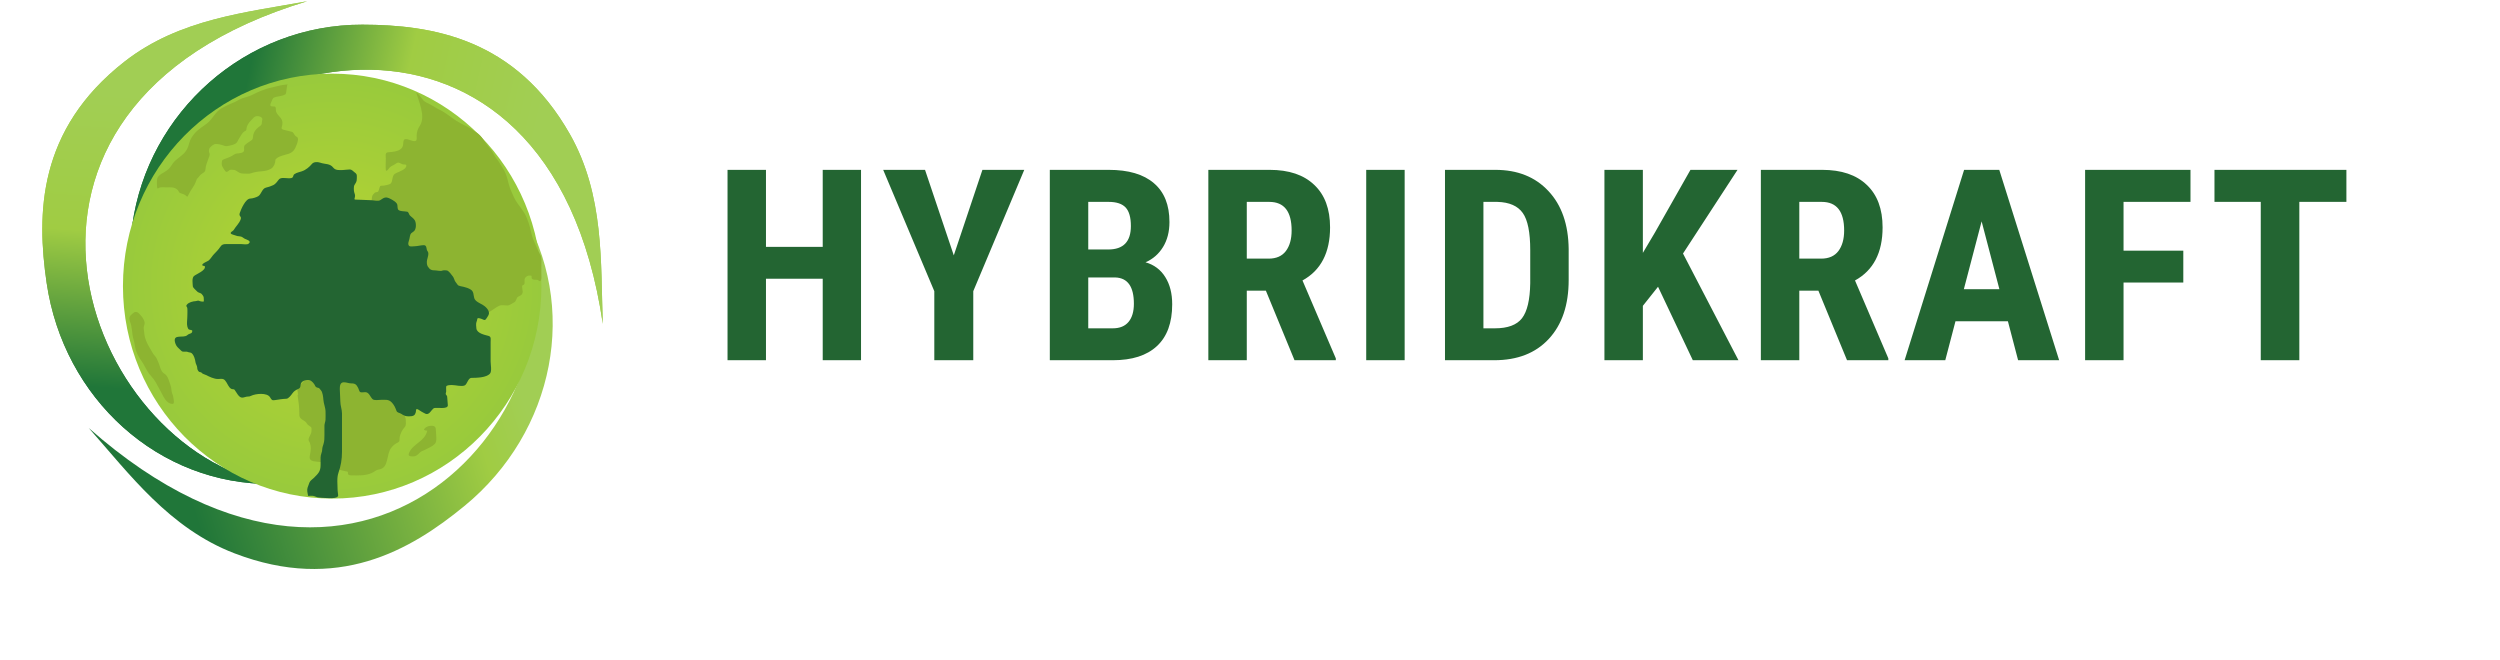 <svg width="1159" height="306" viewBox="0 0 1159 306" fill="none" xmlns="http://www.w3.org/2000/svg">
<path d="M61.305 104.403C90.116 19.677 254.835 -18.333 279.454 150.141C278.435 121.683 280.2 90.466 264.259 62.306C239.039 17.75 200.352 11.505 168.017 11.44C113.89 11.331 68.609 51.878 61.305 104.403Z" fill="url(#paint0_linear)"/>
<path d="M61.305 104.403C90.116 19.677 254.835 -18.333 279.454 150.141C278.435 121.683 280.2 90.466 264.259 62.306C239.039 17.75 200.352 11.505 168.017 11.44C113.89 11.331 68.609 51.878 61.305 104.403Z" fill="url(#paint1_linear)"/>
<path d="M241.172 96.764C278.78 183.007 173.264 315.315 41.115 198.398C59.998 219.712 78.489 244.925 108.699 256.521C156.497 274.867 190.325 255.084 215.32 234.571C257.162 200.235 268.937 141.945 241.172 96.764Z" fill="url(#paint2_linear)"/>
<path d="M126.404 224.392C38.359 208.374 -20.606 49.733 142.405 0.57C114.407 5.769 83.271 8.622 57.765 28.535C17.41 60.043 16.931 99.228 21.629 131.22C29.492 184.772 73.376 224.903 126.404 224.392Z" fill="url(#paint3_linear)"/>
<path d="M126.404 224.392C38.359 208.374 -20.606 49.733 142.405 0.57C114.407 5.769 83.271 8.622 57.765 28.535C17.41 60.043 16.931 99.228 21.629 131.22C29.492 184.772 73.376 224.903 126.404 224.392Z" fill="url(#paint4_linear)"/>
<ellipse cx="154" cy="132.645" rx="97" ry="98.5" fill="url(#paint5_radial)"/>
<path d="M132.702 42.532C132.857 41.678 132.972 40.218 133.154 39.359C133.269 39.282 133.316 39.244 133.45 39.211C134.218 39.019 131.867 39.297 131.082 39.408C129.307 39.659 127.658 40.215 125.936 40.576C125.011 40.769 124.033 41.011 123.141 41.316C121.676 41.816 120.201 42.397 118.8 43.058C117.362 43.738 116.149 44.484 114.542 44.9C113.119 45.268 111.635 45.711 110.399 46.478C109.212 47.215 107.882 47.679 106.609 48.237C105.389 48.772 104.236 49.429 103.041 50.013C99.953 51.523 98.718 55.046 96.094 57.116C94.136 58.661 92.028 59.792 90.356 61.703C89.135 63.099 88.156 64.631 87.693 66.438C87.244 68.188 86.593 69.791 85.292 71.091C83.664 72.72 81.716 73.736 80.261 75.539C79.631 76.32 79.226 77.249 78.527 77.98C77.761 78.781 76.847 79.435 75.879 79.97C74.568 80.695 72.862 81.694 72.788 83.423C72.747 84.397 72.689 85.458 72.797 86.431C72.867 87.062 72.875 87.662 73.454 87.237C74.352 86.579 75.849 86.859 76.891 86.859C78.878 86.859 80.941 86.523 82.431 88.141C82.932 88.685 82.865 89.279 83.582 89.522C84.457 89.82 85.308 90.025 86.065 90.591C86.48 90.901 86.763 91.462 87.052 90.969C87.475 90.247 87.748 89.464 88.203 88.75C88.892 87.665 89.612 86.617 90.241 85.494C90.552 84.94 90.68 84.31 90.981 83.768C91.173 83.422 91.114 83.055 91.442 82.781C92.032 82.289 92.379 81.631 92.913 81.096C93.94 80.069 95.175 80.034 95.264 78.424C95.359 76.712 96.008 75.416 96.522 73.829C96.834 72.866 97.501 71.895 97.048 70.878C96.774 70.26 96.76 69.04 97.262 68.51C97.939 67.794 99.072 66.695 100.123 66.734C101.427 66.783 102.905 67.158 104.118 67.622C104.867 67.909 105.548 67.701 106.313 67.548C107.316 67.348 108.287 67.09 109.182 66.578C110.08 66.065 110.381 64.831 110.95 64.013C111.711 62.919 112.14 61.745 113.292 60.914C113.644 60.661 114.191 60.629 114.213 60.125C114.253 59.216 114.532 58.382 114.986 57.593C115.647 56.444 116.563 55.682 117.403 54.732C118.317 53.699 119.676 53.569 120.864 54.222C121.602 54.628 121.744 55.049 121.53 55.875C121.386 56.43 121.434 57.014 121.3 57.552C121.163 58.097 120.257 58.641 119.853 58.957C118.646 59.9 117.925 60.845 117.469 62.295C117.249 62.993 117.39 64.377 116.811 64.844C115.757 65.692 114.443 66.322 113.506 67.293C112.984 67.834 113.177 68.846 113.177 69.546C113.177 71.062 110.861 71.026 109.774 71.165C109.243 71.233 108.862 71.394 108.426 71.708C107.258 72.547 105.822 73.091 104.48 73.59C103.401 73.991 102.819 74.098 102.819 75.309C102.819 75.782 102.743 76.335 102.901 76.788C103.185 77.599 103.897 78.561 104.381 79.263C104.827 79.909 105.221 79.695 105.77 79.386C106.065 79.221 106.36 78.815 106.675 78.737C107.057 78.641 107.541 78.72 107.933 78.72C108.918 78.72 109.468 79.093 110.284 79.674C111.438 80.496 112.507 80.496 113.881 80.496H113.884C114.677 80.496 115.558 80.617 116.318 80.348C117.935 79.775 119.466 79.54 121.152 79.427C122.706 79.324 124.485 79.003 125.821 78.112C126.978 77.34 127.679 75.564 127.679 74.207C127.679 73.832 128.117 73.515 128.386 73.311C129.895 72.168 132.023 71.902 133.771 71.313C136.197 70.496 136.834 68.921 137.667 66.743C137.952 65.998 138.602 63.893 137.643 63.479C136.795 63.113 136.449 62.328 135.966 61.588C135.738 61.24 135.645 61.187 135.193 61.078C134.083 60.812 132.987 60.538 131.888 60.256C131.078 60.049 130.293 59.949 130.638 58.892C130.873 58.173 130.934 57.629 130.934 56.886C130.934 54.755 128.955 53.843 128.131 52.093C127.748 51.279 128.001 50.53 127.745 49.725C127.481 48.895 125.311 49.88 125.311 48.648C125.311 48.254 125.647 47.559 125.821 47.202C126.173 46.476 126.281 45.569 127.095 45.212C128.735 44.495 130.791 44.767 132.357 43.667C132.597 43.498 132.648 42.831 132.702 42.532Z" fill="#8DB431"/>
<path d="M194.661 58.241C197.445 54.065 194.121 46.895 192.94 42.851C193.64 43.317 194.411 44.061 194.89 44.752C195.207 45.21 195.639 45.614 195.925 46.1C196.587 47.225 198.566 47.949 199.655 48.53C201.072 49.287 202.292 50.181 203.758 50.865C206.588 52.185 208.898 54.312 211.567 56.015C213.134 57.014 214.762 57.799 216.436 58.606L216.452 58.614C217.984 59.352 219.197 60.388 220.652 61.261C222.872 62.593 224.014 64.593 225.429 66.675C226.355 68.039 227.568 69.161 228.389 70.61C228.992 71.675 229.501 72.703 230.29 73.654C231.381 74.972 232.161 76.542 233.13 77.962C235.299 81.144 235.397 84.954 236.908 88.406C237.757 90.349 238.677 92.602 239.94 94.302C241.023 95.761 242.119 97.177 243.068 98.731C243.968 100.203 244.553 101.859 245.125 103.48L245.126 103.483C246.061 106.134 246.33 109.17 247.533 111.726C248.53 113.846 249.194 116.013 250.432 118.019C251.218 119.291 251.024 121.011 250.986 122.459C250.932 124.514 250.986 126.53 250.986 128.608C250.986 129.183 250.847 130.827 249.903 130.22C249.363 129.873 249.441 129.713 248.748 129.703C248.086 129.693 247.178 129.766 246.654 129.269C246.135 128.777 246.87 127.776 245.956 127.753C244.981 127.73 244.469 127.773 243.742 128.499C243.188 129.054 243.188 129.414 243.189 130.17L243.189 130.244C243.189 130.781 243.321 131.488 242.924 131.917C242.701 132.157 242.337 132.166 242.154 132.35C241.852 132.652 242.332 134.721 242.322 135.165C242.291 136.588 241.449 136.977 240.33 137.493L240.289 137.512C239.273 137.981 239.475 139.658 238.316 140.207C237.358 140.66 236.353 141.583 235.271 141.615C234.142 141.648 232.608 141.267 231.565 141.711C229.51 142.587 227.856 144.308 225.802 145.104C224.928 145.443 223.652 145.431 222.878 144.864C222.435 144.539 222.243 144.024 221.843 143.697C221.202 143.172 218.232 143.092 217.716 142.987C214.729 142.378 211.73 141.583 209.112 139.954C207.346 138.856 206.788 137.339 205.406 136.032C204.662 135.328 203.053 135.36 202.206 135.25C198.532 134.77 194.817 134.226 191.352 132.831C189.391 132.041 187.337 130.908 186.503 128.86C186.001 127.628 185.898 125.992 185.576 124.673C185.254 123.35 185.015 122.083 184.806 120.738C184.341 117.744 183.124 115.481 181.076 113.218C180.158 112.203 179.116 111.651 177.839 111.184C176.036 110.526 173.422 110.571 171.98 109.199C170.175 107.482 170.989 103.131 171.595 101.029C172.196 98.94 171.852 96.718 171.931 94.567C171.961 93.759 172.365 93.084 172.365 92.233C172.365 91.748 172.49 91.291 172.593 90.825C172.67 90.48 173.459 89.565 173.772 89.321C174.189 88.997 175.118 89.16 175.349 88.767C175.794 88.01 175.777 87.13 176.215 86.385C176.455 85.977 177.519 86.123 177.936 86.048L178.004 86.036C178.951 85.866 179.903 85.695 180.787 85.302C181.792 84.856 181.752 83.414 182.003 82.51C182.394 81.104 182.498 80.77 183.94 80.104C185.119 79.56 188.235 78.477 188.38 76.951C188.481 75.895 187.233 76.489 186.347 76.061C185.073 75.447 184.664 74.984 183.471 75.905C182.66 76.53 181.556 76.835 180.812 77.505C180.506 77.78 179.018 80.076 178.874 78.78C178.687 77.094 178.862 75.304 178.862 73.606C178.862 72.592 178.42 70.759 179.729 70.622C182.091 70.375 186.299 70.338 186.864 67.229C186.994 66.512 186.829 64.742 187.766 64.534C189.385 64.174 191.161 65.869 192.676 65.328C193.42 65.062 193.157 63.557 193.157 62.945C193.157 61.233 193.706 59.674 194.661 58.241Z" fill="#8DB431"/>
<path d="M138.76 191.427C138.76 188.517 138.345 185.8 137.917 182.909C138.726 184.065 137.568 180.865 137.971 180.142C139.28 177.785 142.141 176.363 142.141 173.441C142.141 171.36 141.863 168.998 143.394 167.354C148.257 162.13 157.345 163.909 163.534 165.249C165.289 165.629 166.276 166.174 167.705 166.99C172.76 169.879 178.691 170.883 183.411 174.493C185.465 176.063 187.637 179.109 185.778 181.732C185.264 182.459 184.364 182.831 184.3 183.811C184.261 184.423 184.3 185.052 184.3 185.665C184.3 186.839 183.989 188.35 184.789 189.31C186.068 190.845 188.133 192.616 188.133 194.783C188.133 195.806 188.384 197.205 187.632 198.015C186.425 199.315 185.712 200.838 185.302 202.574C185.08 203.516 185.553 204.617 184.526 205.104C183.254 205.706 182.348 206.378 181.42 207.534C178.973 210.578 180.435 216.995 175.658 217.654C174.216 217.853 173.815 218.635 172.427 219.257C169.426 220.602 166.049 220.436 162.833 220.384C162.314 220.376 161.508 220.331 161.33 219.708C161.243 219.403 161.418 218.97 161.167 218.719C160.974 218.526 160.444 218.522 160.227 218.481C159.096 218.265 157.983 217.984 156.883 217.641C155.146 217.099 152.899 216.517 151.535 215.224C150.18 213.94 147.061 214.247 145.36 213.821C143.366 213.323 143.386 212.369 143.72 210.703C144.122 208.691 144.316 207.341 143.669 205.329C143.461 204.68 142.966 204.404 143.056 203.689C143.235 202.257 144.396 201.364 144.396 199.756C144.396 199.233 144.596 198.342 144.145 197.965C143.451 197.383 142.648 197.093 142.191 196.261C141.472 194.951 140.186 194.929 139.261 193.781C138.67 193.048 138.76 192.32 138.76 191.427Z" fill="#8DB431"/>
<path d="M189.711 209.788C191.552 205.647 197.086 204.576 198.053 199.643C197.48 199.643 196.274 199.464 196.625 198.954C197.381 197.855 198.638 197.405 199.907 197.389C201.796 197.364 202.06 198.039 202.111 199.994C202.152 201.538 202.719 204.671 201.61 205.78C200.217 207.173 198.668 207.645 196.976 208.561C196.037 209.069 195.423 209.037 194.621 209.838C193.564 210.896 192.968 211.592 191.465 211.592C190.033 211.592 188.967 211.463 189.711 209.788Z" fill="#8DB431"/>
<path d="M65.664 146.712C64.526 145.499 64.122 144.449 62.5 144.645C61.667 145.2 60.402 146.027 60.103 147.001C59.708 148.283 60.56 149.574 60.804 150.771C61.117 152.299 61.262 153.805 61.443 155.342C61.6 156.675 62.185 158.005 62.382 159.363C62.529 160.37 62.698 161.476 63.009 162.444C63.604 164.3 64.623 165.955 65.727 167.542C66.997 169.367 67.773 171.425 69.096 173.215C69.782 174.143 70.603 174.879 71.263 175.808C72.446 177.474 73.263 179.291 74.281 181.043C75.658 183.415 76.873 187.243 80.03 187.243C81.116 187.243 80.395 184.853 80.368 184.312C80.337 183.687 80.014 182.964 79.805 182.384C79.372 181.181 79.584 179.952 79.103 178.764C78.504 177.28 77.946 174.215 76.31 173.316C74.331 172.227 74.203 169.503 73.254 167.604C72.835 166.765 72.596 165.837 71.927 165.149C70.825 164.017 70.382 162.787 69.547 161.492C68.07 159.203 67.001 156.679 66.829 153.927C66.789 153.29 66.616 152.729 66.616 152.073C66.616 151.224 67.097 150.52 67.067 149.643C67.038 148.801 66.226 147.312 65.664 146.712Z" fill="#8DB431"/>
<path d="M142.584 226.104C142.211 227.223 142.583 228.713 142.873 229.917C143.678 229.803 144.685 229.829 145.099 229.875C146.001 229.976 146.762 230.566 147.67 230.624C148.806 230.697 149.9 230.878 151.046 230.878C152.115 230.878 156.767 231.409 156.767 229.607C156.767 228.903 156.513 228.095 156.513 227.319C156.513 224.762 156.05 221.622 156.908 219.168C158.033 215.954 158.547 212.91 158.547 209.463V196.707V191.664C158.547 189.836 157.784 188.015 157.784 186.183C157.784 184.228 157.53 182.355 157.53 180.392C157.53 179.13 157.605 177.276 159.31 177.227C160.623 177.19 161.58 177.736 162.813 177.736C164.77 177.736 165.236 178.307 166.062 179.883C166.254 180.249 166.633 181.586 166.938 181.748C167.51 182.05 168.703 181.804 169.311 181.804C171.089 181.804 171.582 183.906 172.673 184.997C173.477 185.8 175.527 185.364 176.6 185.364C178.622 185.364 180.2 185.017 181.671 186.635C182.862 187.945 183.221 188.948 183.847 190.548C184.153 191.33 185.314 191.402 186.008 191.848C186.888 192.414 187.784 192.968 188.862 192.992C190.009 193.018 191.835 193.147 192.421 191.975C192.733 191.351 192.873 190.91 192.873 190.195C192.873 188.794 194.695 190.483 195.416 190.831C196.88 191.536 197.698 192.564 199.032 191.467C199.622 190.981 200.665 189.339 201.307 189.178C202.674 188.836 207.621 189.87 207.621 187.907C207.621 186.802 207.367 185.752 207.367 184.658C207.367 183.969 207.346 183.592 206.858 183.076C206.389 182.579 206.799 182.124 206.844 181.536C206.903 180.775 206.743 179.958 206.858 179.205C206.967 178.498 208.898 178.499 209.494 178.499H209.514C211.217 178.499 213.833 179.334 215.391 178.697C216.592 178.205 216.974 175.223 218.527 175.193C220.933 175.147 225.486 175.142 227.186 173.159C228.084 172.111 227.454 168.942 227.454 167.579V158.411C227.454 157.279 227.8 156.096 226.494 155.727C224.841 155.261 221.189 154.628 220.857 152.309C220.751 151.566 220.595 149.944 220.9 149.258C221.558 147.777 220.713 147.068 222.962 147.732C224.177 148.091 224.707 148.948 225.477 147.676C225.854 147.051 226.584 146.173 226.677 145.43C226.888 143.743 225.013 142.012 223.654 141.248C222.416 140.552 220.347 139.712 219.883 138.268C219.438 136.884 219.737 135.196 218.244 134.256C217.301 133.662 216.074 133.223 214.995 132.984C214.493 132.874 212.487 132.586 212.198 132.08C211.807 131.396 211.241 130.915 210.87 130.187C210.598 129.654 210.373 128.731 210.023 128.28C209.362 127.431 208.043 125.425 207.056 125.356C206.452 125.314 205.535 125.225 204.965 125.483C204.265 125.802 202.682 125.356 201.886 125.356C200.165 125.356 199.342 125.135 198.34 123.576C197.821 122.768 197.798 121.458 197.987 120.511C198.185 119.522 199.08 117.426 198.213 116.457C197.497 115.656 198.073 113.66 196.49 113.66C195.098 113.66 193.647 114.143 192.224 114.168C191.58 114.18 190.236 114.426 189.723 114.027C188.777 113.291 189.635 111.515 189.808 110.736C190.216 108.898 189.969 108.398 191.687 107.36C193.076 106.519 193.042 103.431 192.308 102.161C191.718 101.139 190.804 100.685 190.02 99.873C189.52 99.355 189.514 98.33 188.791 98.149C187.768 97.894 184.886 98.1 184.483 96.991C184.229 96.294 184.341 95.682 184.214 94.985C183.997 93.791 182.083 92.762 181.135 92.252L181.121 92.245C178.885 91.043 178.112 91.527 176.346 92.753C175.319 93.467 173.256 92.81 171.995 92.81C169.858 92.81 167.703 92.555 165.539 92.555C164.145 92.555 164.224 92.544 164.522 91.411C164.758 90.517 164.462 89.903 164.197 89.052C164.008 88.441 163.947 86.411 164.254 85.888C165.034 84.556 165.412 84.332 165.412 82.766C165.412 81.582 165.653 80.792 164.607 80.068C163.732 79.462 163.204 78.571 162.093 78.571C161.011 78.571 159.984 78.804 158.914 78.825C157.394 78.855 155.581 79.07 154.535 77.751C152.872 75.655 150.914 76.28 148.419 75.406C147.254 74.999 145.466 74.995 144.675 75.929C143.393 77.445 141.813 78.795 139.901 79.432C138.74 79.819 137.496 80.033 136.482 80.746C136.162 80.971 135.984 81.385 135.903 81.749C135.683 82.738 134.44 82.639 133.713 82.639C132.375 82.639 130.136 82.079 129.249 83.26L129.204 83.32C128.559 84.181 127.708 85.317 126.735 85.803C125.731 86.305 124.38 86.742 123.331 86.976C121.453 87.393 121.212 90.046 119.7 90.973C118.925 91.449 117.056 92.047 116.084 92.047C113.826 92.047 111.725 97.042 111.154 98.757C110.609 100.391 112.081 100.185 111.606 101.61C110.962 103.542 109.378 104.85 108.399 106.54C108.079 107.093 107.417 107.269 107.071 107.713C106.426 108.542 108.338 108.855 108.767 109.027C109.582 109.353 110.384 109.567 111.253 109.592C112.187 109.618 112.747 110.325 113.541 110.722C114.263 111.083 116.885 111.695 115.194 113.01C114.521 113.534 112.583 113.151 111.818 113.151H105.009C103.52 113.151 102.887 113.297 102.099 114.479C101.27 115.723 100.234 116.781 99.189 117.841C98.27 118.774 97.732 119.944 96.717 120.779C96.28 121.139 93.317 122.223 93.821 123.011C94.05 123.37 94.882 123.172 94.965 123.463C95.517 125.394 91.073 127.02 89.951 127.956C88.858 128.866 89.337 131.419 89.385 132.674C89.416 133.467 90.895 134.536 91.406 135.132C91.986 135.809 93.037 135.699 93.595 136.417C94.239 137.245 94.471 137.414 94.471 138.564C94.471 138.858 94.656 139.85 94.217 139.85C93.71 139.85 92.756 139.716 92.31 139.468C91.817 139.195 91.298 139.567 90.77 139.595C89.441 139.667 87.505 140.129 86.645 141.234C85.999 142.065 86.756 142.109 86.829 142.802C86.972 144.163 86.843 145.602 86.843 146.969C86.843 148.298 86.493 150.131 86.857 151.405C86.96 151.767 87.173 152.429 87.493 152.69C87.85 152.983 89.108 152.924 89.131 153.326C89.221 154.855 87.82 154.435 86.843 155.36C85.13 156.983 80.115 154.582 81.136 158.666C81.653 160.736 82.735 161.31 84.102 162.677C84.848 163.423 86.16 162.742 87.097 163.186C87.627 163.437 88.46 163.354 88.877 163.751C90.029 164.848 90.406 166.528 90.657 168.031C90.802 168.899 91.379 169.492 91.42 170.419C91.455 171.205 91.622 171.578 92.055 172.156C92.422 172.644 93.249 172.433 93.454 172.792C93.749 173.308 94.866 173.562 95.375 173.809C97.106 174.65 99.13 175.702 101.082 175.702C101.838 175.702 102.94 175.492 103.625 175.815C104.667 176.307 105.312 177.949 105.899 178.866C106.332 179.543 106.57 179.881 107.241 180.279C107.622 180.504 108.465 180.354 108.71 180.66C109.583 181.752 110.66 184.347 112.27 184.347C113.146 184.347 113.999 183.838 114.926 183.838C115.504 183.838 115.826 183.784 116.338 183.528C118.442 182.476 123.843 181.89 125.223 184.22C125.971 185.482 126.131 185.71 127.597 185.477C129.345 185.199 131.041 184.916 132.809 184.856C133.785 184.822 135.064 183.06 135.55 182.369C136.309 181.291 137.158 180.801 138.333 180.279C139.554 179.736 139.162 178.791 139.505 177.849C140.019 176.435 142.221 175.916 143.545 176.267C144.617 176.55 145.784 178.015 146.144 178.951C146.317 179.399 146.957 179.735 147.416 179.77C148.116 179.824 148.281 180.437 148.743 180.9C149.579 181.736 149.845 184.172 149.916 185.265C150.043 187.23 150.919 188.949 150.919 190.845C150.919 192.101 150.986 193.377 150.905 194.631C150.844 195.575 150.41 196.404 150.41 197.371V201.764V201.765C150.41 203.239 150.41 204.491 149.958 205.903C149.732 206.611 149.393 207.495 149.393 208.248C149.393 209.678 148.63 210.599 148.63 212.062V215.566C148.63 218.643 147.472 219.577 145.452 221.598C144.746 222.303 143.787 222.806 143.432 223.773C143.152 224.537 142.838 225.342 142.584 226.104Z" fill="#236532"/>
<path d="M399.173 167H381.412V129.236H355.105V167H337.284V78.744H355.105V114.446H381.412V78.744H399.173V167ZM442.176 118.386L455.451 78.744H474.848L451.208 134.995V167H433.144V134.995L409.443 78.744H428.84L442.176 118.386ZM486.694 167V78.744H513.972C523.185 78.744 530.176 80.805 534.945 84.926C539.753 89.008 542.158 95.009 542.158 102.929C542.158 107.415 541.168 111.274 539.188 114.507C537.208 117.74 534.5 120.104 531.065 121.599C535.025 122.73 538.076 125.014 540.218 128.448C542.36 131.843 543.431 136.046 543.431 141.057C543.431 149.624 541.067 156.089 536.339 160.454C531.651 164.818 524.842 167 515.911 167H486.694ZM504.515 128.63V152.21H515.911C519.104 152.21 521.528 151.22 523.185 149.24C524.842 147.26 525.67 144.451 525.67 140.814C525.67 132.894 522.801 128.832 517.063 128.63H504.515ZM504.515 115.659H513.79C520.781 115.659 524.276 112.042 524.276 104.808C524.276 100.808 523.468 97.939 521.852 96.201C520.235 94.463 517.608 93.594 513.972 93.594H504.515V115.659ZM586.858 134.752H578.008V167H560.187V78.744H588.616C597.547 78.744 604.437 81.067 609.286 85.714C614.176 90.321 616.62 96.888 616.62 105.415C616.62 117.134 612.357 125.337 603.831 130.024L619.288 166.151V167H600.133L586.858 134.752ZM578.008 119.902H588.131C591.687 119.902 594.354 118.73 596.132 116.386C597.91 114.002 598.799 110.829 598.799 106.869C598.799 98.019 595.344 93.594 588.434 93.594H578.008V119.902ZM651.198 167H633.377V78.744H651.198V167ZM669.894 167V78.744H693.231C703.536 78.744 711.739 82.017 717.841 88.563C723.984 95.11 727.116 104.081 727.237 115.477V129.782C727.237 141.38 724.166 150.492 718.023 157.12C711.921 163.707 703.496 167 692.746 167H669.894ZM687.715 93.594V152.21H693.05C698.99 152.21 703.172 150.654 705.597 147.542C708.022 144.39 709.295 138.975 709.416 131.297V115.962C709.416 107.718 708.264 101.98 705.961 98.747C703.657 95.474 699.737 93.756 694.201 93.594H687.715ZM768.664 132.934L761.632 141.784V167H743.811V78.744H761.632V117.235L767.27 107.718L783.697 78.744H805.518L780.241 117.538L805.943 167H784.788L768.664 132.934ZM843.005 134.752H834.155V167H816.334V78.744H844.763C853.694 78.744 860.584 81.067 865.433 85.714C870.323 90.321 872.768 96.888 872.768 105.415C872.768 117.134 868.504 125.337 859.978 130.024L875.435 166.151V167H856.28L843.005 134.752ZM834.155 119.902H844.278C847.834 119.902 850.501 118.73 852.28 116.386C854.058 114.002 854.947 110.829 854.947 106.869C854.947 98.019 851.492 93.594 844.581 93.594H834.155V119.902ZM930.864 148.937H906.557L901.829 167H882.978L910.558 78.744H926.863L954.625 167H935.592L930.864 148.937ZM910.437 134.086H926.924L918.68 102.626L910.437 134.086ZM1012.18 130.994H984.475V167H966.654V78.744H1015.51V93.594H984.475V116.204H1012.18V130.994ZM1087.79 93.594H1065.97V167H1048.09V93.594H1026.63V78.744H1087.79V93.594Z" fill="#236532"/>
<defs>
<linearGradient id="paint0_linear" x1="116.039" y1="30.861" x2="251.668" y2="60.744" gradientUnits="userSpaceOnUse">
<stop stop-color="#207639"/>
<stop offset="0.519" stop-color="#A0CC43"/>
<stop offset="0.983" stop-color="#A1CE54"/>
</linearGradient>
<linearGradient id="paint1_linear" x1="116.039" y1="30.861" x2="251.668" y2="60.744" gradientUnits="userSpaceOnUse">
<stop stop-color="#207639"/>
<stop offset="0.519" stop-color="#A0CC43"/>
<stop offset="0.983" stop-color="#A1CE54"/>
</linearGradient>
<linearGradient id="paint2_linear" x1="243.084" y1="186.528" x2="89.5" y2="235.645" gradientUnits="userSpaceOnUse">
<stop stop-color="#A1CE54"/>
<stop offset="0.154" stop-color="#A0CC43"/>
<stop offset="1" stop-color="#207639"/>
</linearGradient>
<linearGradient id="paint3_linear" x1="48.493" y1="179.771" x2="58.075" y2="41.22" gradientUnits="userSpaceOnUse">
<stop stop-color="#207639"/>
<stop offset="0.519" stop-color="#A0CC43"/>
<stop offset="0.983" stop-color="#A1CE54"/>
</linearGradient>
<linearGradient id="paint4_linear" x1="48.493" y1="179.771" x2="58.075" y2="41.22" gradientUnits="userSpaceOnUse">
<stop stop-color="#207639"/>
<stop offset="0.519" stop-color="#A0CC43"/>
<stop offset="0.983" stop-color="#A1CE54"/>
</linearGradient>
<radialGradient id="paint5_radial" cx="0" cy="0" r="1" gradientUnits="userSpaceOnUse" gradientTransform="translate(154 132.645) rotate(90) scale(98.5 97)">
<stop stop-color="#BAD531"/>
<stop offset="1" stop-color="#98CA3C"/>
</radialGradient>
</defs>
</svg>
